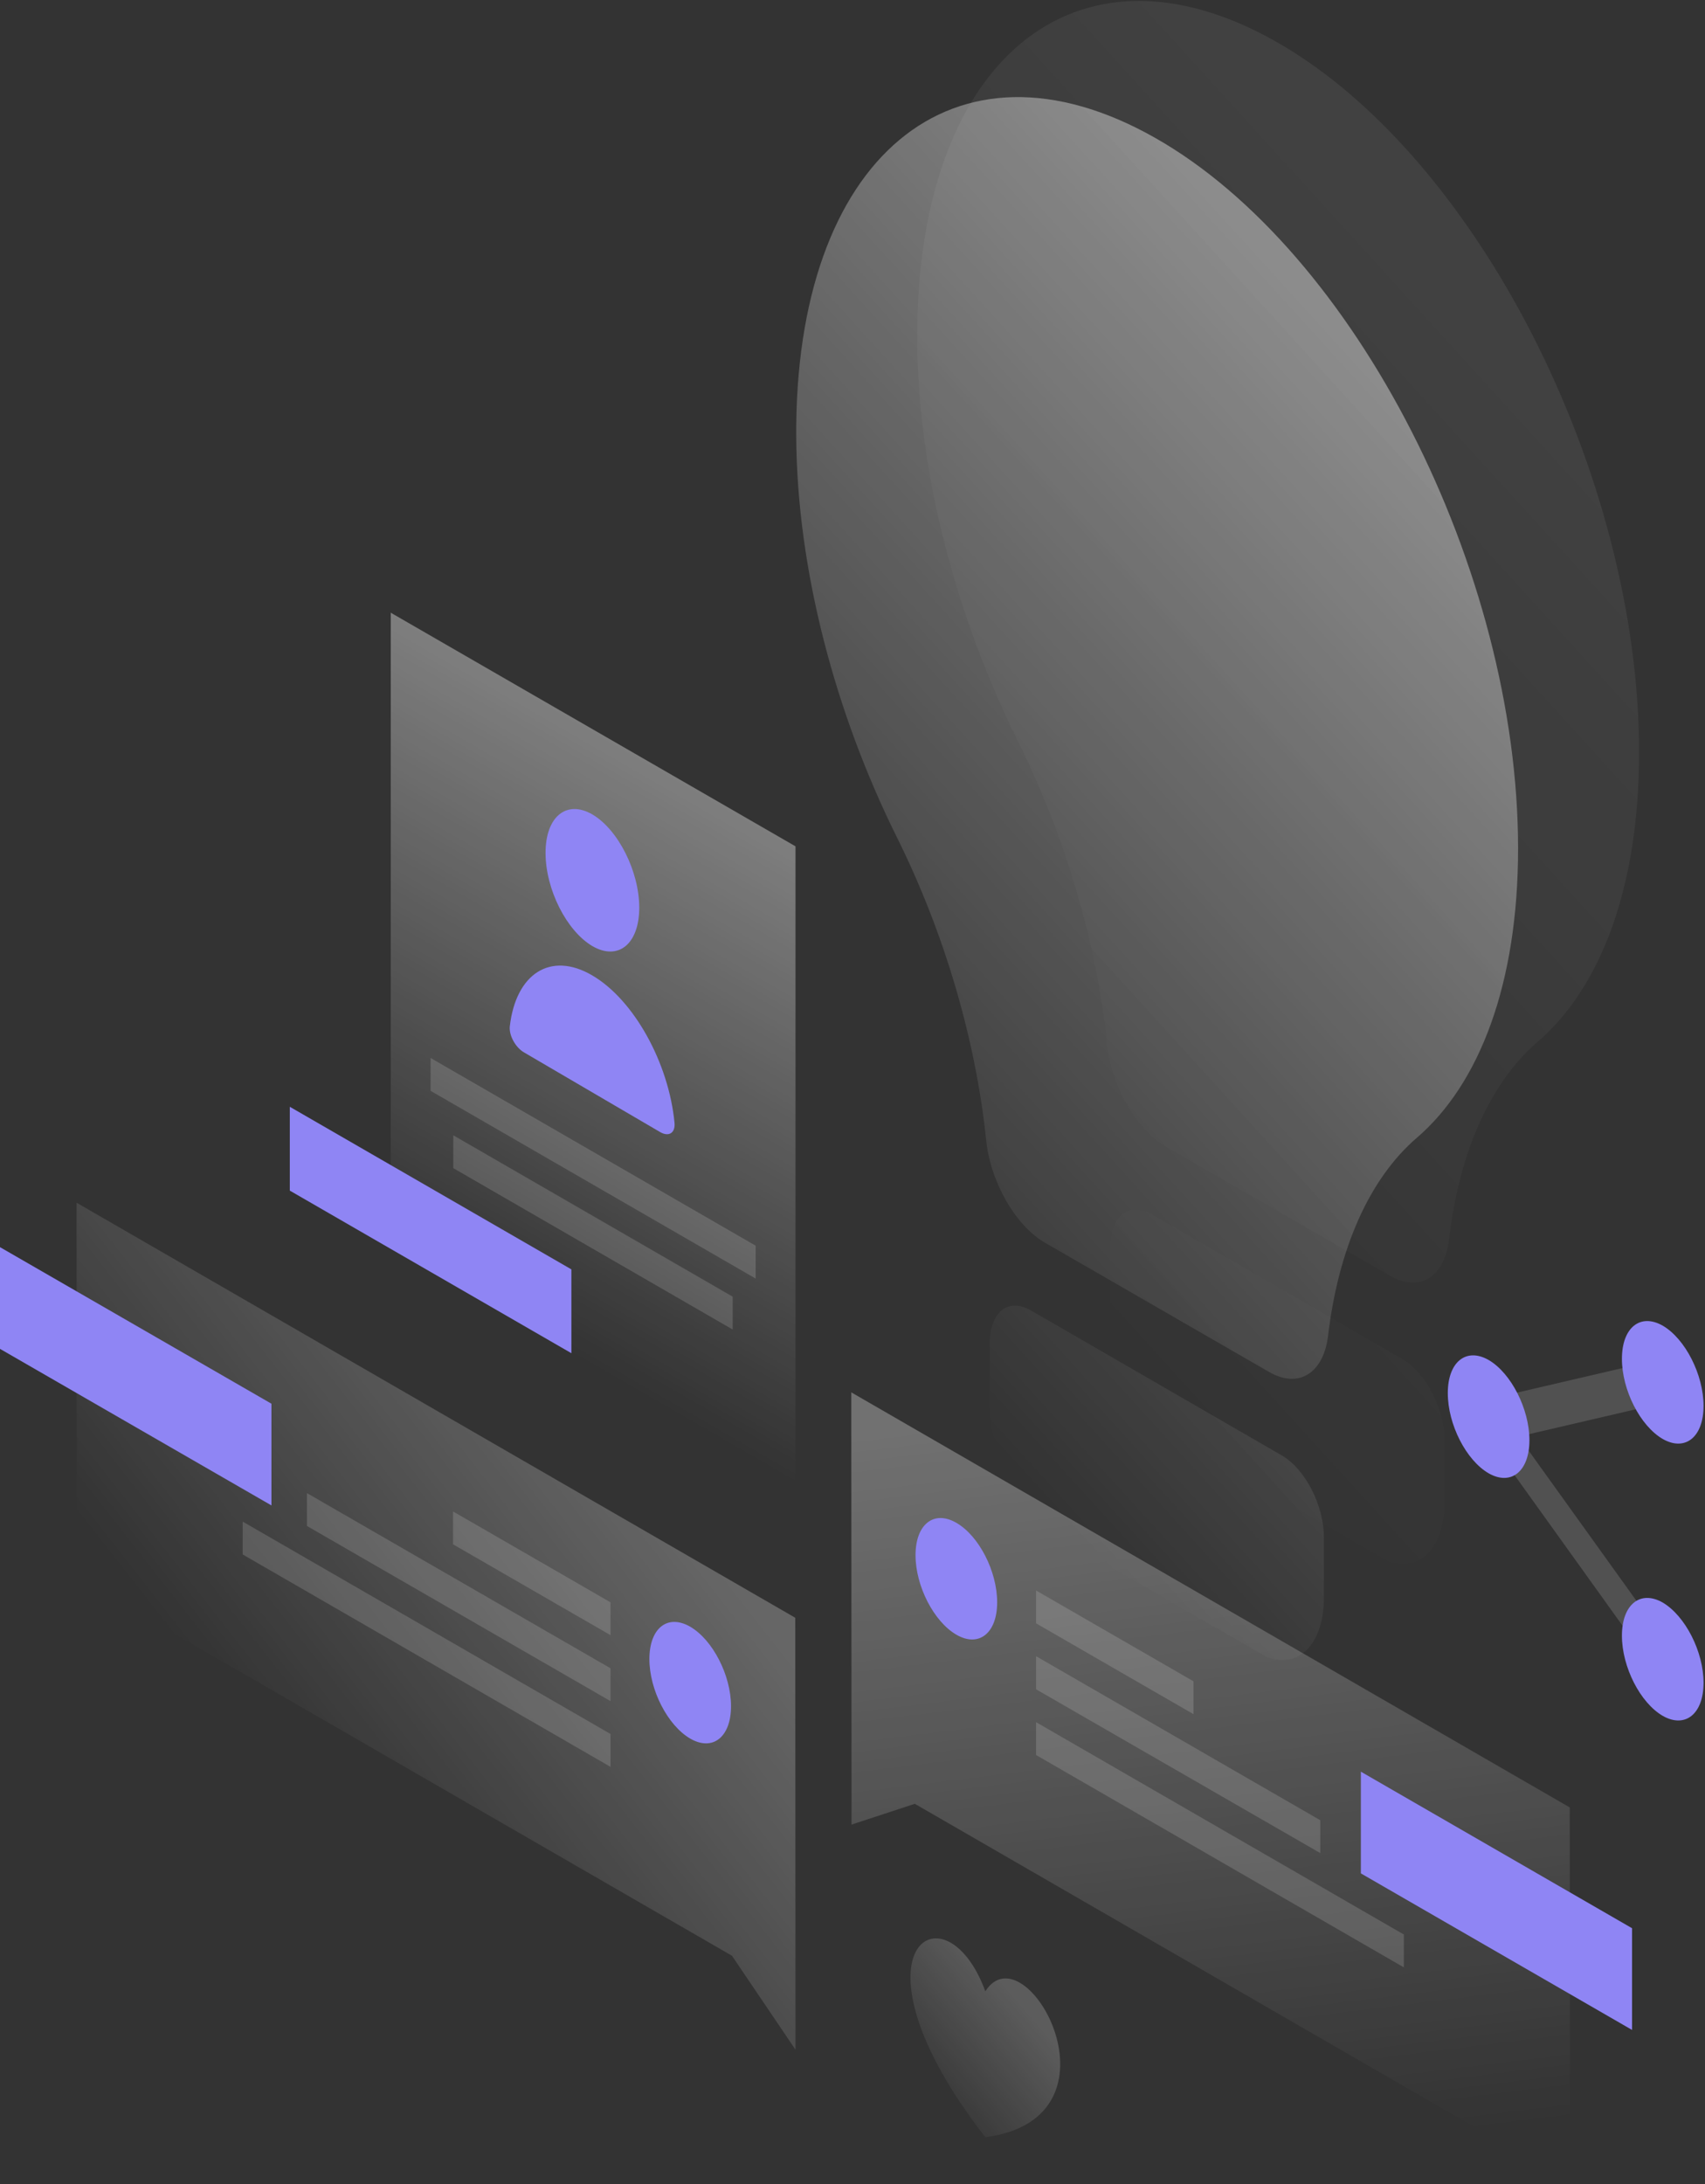 <svg width="706" height="904" viewBox="0 0 706 904" fill="none" xmlns="http://www.w3.org/2000/svg">
<rect x="0" y="0" width="706" height="904" fill="#333333" stroke="none"/>
<path opacity="0.07" d="M636.7 431.2C662.7 408.9 678.7 367.4 678.7 311.4C678.7 196.4 611.3 64.2 528.3 17.2C445.2 -29.9 379 25.3 379.8 141.2C380.2 196.3 396 255.4 421.5 306.8C441.2 346.4 454.1 390.6 458.4 431.7C460.1 449.3 470.6 467.5 482.7 474.5L575.5 528C587.7 535.1 598.1 528.7 600 513.2C604.2 477.1 616.9 448.3 636.7 431.2Z" fill="url(#paint0_linear_291_5469)"/>
<path opacity="0.07" d="M598.2 621.2V596.6C598.2 583.4 590.6 568.5 581.1 562.8L476.9 502.6C467.4 497.1 459.8 503.3 459.8 516.5V541.1C459.8 560.9 470.2 582.9 483.8 593.7L574.4 646C587.8 651.1 598.2 640.8 598.2 621.2Z" fill="url(#paint1_linear_291_5469)"/>
<path opacity="0.4" d="M586.6 471C612.6 448.7 628.6 407.2 628.6 351.2C628.6 236.2 561.2 104 478.2 57C395 9.9 328.9 65.1 329.7 181C330.1 236.1 345.9 295.2 371.4 346.6C391.1 386.2 404 430.4 408.3 471.5C410 489.1 420.5 507.3 432.6 514.3L525.4 567.8C537.6 574.9 548 568.5 549.9 553C554.2 516.9 566.9 488 586.6 471Z" fill="url(#paint2_linear_291_5469)"/>
<path opacity="0.4" d="M548.2 661V636.4C548.2 623.2 540.6 608.3 531.1 602.6L426.9 542.4C417.4 536.9 409.8 543.1 409.8 556.3V580.9C409.8 600.7 420.2 622.7 433.8 633.5L524.4 685.8C537.8 690.9 548.2 680.6 548.2 661Z" fill="url(#paint3_linear_291_5469)"/>
<path opacity="0.25" d="M329.3 669.6L31.7 497.8L31.8 652.9L303.1 809.5L329.4 848.4L329.3 669.6Z" fill="url(#paint4_linear_291_5469)"/>
<path d="M0 558.3V516.2L112.4 581V623.1L0 558.3Z" fill="#8F85F4"/>
<path opacity="0.15" d="M252.8 663.2L187.6 625.6V639.2L252.8 676.8V663.2Z" fill="white"/>
<path opacity="0.15" d="M252.8 690.5L127.1 618V631.6L252.8 704.1V690.5Z" fill="white"/>
<path opacity="0.15" d="M252.8 717.7L100.5 629.8V643.4L252.8 731.3V717.7Z" fill="white"/>
<path d="M268.9 686.7C268.9 699.5 276.5 714.2 285.8 719.6C295.1 725 302.7 719 302.7 706.2C302.7 693.4 295.1 678.7 285.8 673.3C276.4 667.9 268.9 673.9 268.9 686.7Z" fill="#8F85F4"/>
<path opacity="0.3" d="M352.5 576.3L650 748.1L650.1 903.2L378.8 746.6L352.6 755.2L352.5 576.3Z" fill="url(#paint5_linear_291_5469)"/>
<path d="M563.5 775.4V733.3L675.8 798.1V840.2L563.5 775.4Z" fill="#8F85F4"/>
<path opacity="0.15" d="M429 658.3L494.2 695.9V709.5L429 671.9V658.3Z" fill="white"/>
<path opacity="0.15" d="M429 685.5L546.7 753.4V767L429 699.2V685.5Z" fill="white"/>
<path opacity="0.15" d="M429 712.8L581.3 800.7V814.3L429 726.4V712.8Z" fill="white"/>
<path d="M412.9 663.2C412.9 676 405.3 682 396 676.6C386.7 671.2 379.1 656.5 379.1 643.7C379.1 630.9 386.7 624.9 396 630.3C405.4 635.7 412.9 650.4 412.9 663.2Z" fill="#8F85F4"/>
<path opacity="0.15" d="M684.5 563.3L692 579.9L628.8 594.6L694.5 686.1L687 694L606.3 581.5L684.5 563.3Z" fill="white"/>
<path d="M705.4 581.9C705.4 594.8 697.8 600.9 688.5 595.6C679.2 590.2 671.6 575.4 671.6 562.4C671.6 549.5 679.2 543.4 688.5 548.7C697.8 554.1 705.4 569 705.4 581.9Z" fill="#8F85F4"/>
<path d="M705.4 696.5C705.4 709.4 697.8 715.5 688.5 710.2C679.2 704.8 671.6 690 671.6 677C671.6 664.1 679.2 658 688.5 663.3C697.8 668.8 705.4 683.6 705.4 696.5Z" fill="#8F85F4"/>
<path d="M633.3 596.1C633.3 609 625.7 615.1 616.4 609.8C607.1 604.4 599.5 589.6 599.5 576.6C599.5 563.7 607.1 557.6 616.4 562.9C625.7 568.3 633.3 583.2 633.3 596.1Z" fill="#8F85F4"/>
<path opacity="0.48" d="M161.8 253.6L329.4 350.3V660.8L161.8 564.1V253.6Z" fill="url(#paint6_linear_291_5469)"/>
<path opacity="0.15" d="M178.3 437.9L312.9 515.6V529.2L178.3 451.5V437.9Z" fill="white"/>
<path opacity="0.15" d="M187.7 469.9L303.4 536.7V550.3L187.7 483.5V469.9Z" fill="white"/>
<path d="M236.6 525.4L120 458.1V492.8L236.6 560.1V525.4Z" fill="#8F85F4"/>
<path d="M264.7 375.7C264.7 390.7 256 397.8 245.3 391.6C234.6 385.3 225.9 368.1 225.9 353C225.9 338 234.6 330.9 245.3 337.1C256 343.4 264.7 360.7 264.7 375.7Z" fill="#8F85F4"/>
<path d="M245.2 403.7C227.9 393.6 213.6 403.1 211.1 424.8C210.7 428.6 213.5 433.6 217 435.6L273.4 468.6C276.9 470.6 279.7 469 279.3 464.7C276.9 439.9 262.5 413.8 245.2 403.7Z" fill="#8F85F4"/>
<path opacity="0.2" d="M408 884.6C347.5 806.8 391.3 778.6 408 824.2C424.7 798 468.5 876.6 408 884.6Z" fill="url(#paint7_linear_291_5469)"/>
<defs>
<linearGradient id="paint0_linear_291_5469" x1="646.567" y1="146.717" x2="340.522" y2="425.372" gradientUnits="userSpaceOnUse">
<stop stop-color="white"/>
<stop offset="1" stop-color="white" stop-opacity="0"/>
</linearGradient>
<linearGradient id="paint1_linear_291_5469" x1="804.944" y1="320.613" x2="498.899" y2="599.268" gradientUnits="userSpaceOnUse">
<stop stop-color="white"/>
<stop offset="1" stop-color="white" stop-opacity="0"/>
</linearGradient>
<linearGradient id="paint2_linear_291_5469" x1="596.548" y1="186.498" x2="290.503" y2="465.152" gradientUnits="userSpaceOnUse">
<stop stop-color="white"/>
<stop offset="1" stop-color="white" stop-opacity="0"/>
</linearGradient>
<linearGradient id="paint3_linear_291_5469" x1="754.925" y1="360.392" x2="448.881" y2="639.047" gradientUnits="userSpaceOnUse">
<stop stop-color="white"/>
<stop offset="1" stop-color="white" stop-opacity="0"/>
</linearGradient>
<linearGradient id="paint4_linear_291_5469" x1="264.409" y1="607.477" x2="110.759" y2="727.781" gradientUnits="userSpaceOnUse">
<stop stop-color="white"/>
<stop offset="1" stop-color="white" stop-opacity="0"/>
</linearGradient>
<linearGradient id="paint5_linear_291_5469" x1="480.289" y1="581.352" x2="518.758" y2="893.382" gradientUnits="userSpaceOnUse">
<stop stop-color="white"/>
<stop offset="1" stop-color="white" stop-opacity="0"/>
</linearGradient>
<linearGradient id="paint6_linear_291_5469" x1="347.32" y1="280.966" x2="198.553" y2="538.705" gradientUnits="userSpaceOnUse">
<stop stop-color="white"/>
<stop offset="1" stop-color="white" stop-opacity="0"/>
</linearGradient>
<linearGradient id="paint7_linear_291_5469" x1="420.773" y1="827.2" x2="376.01" y2="865.87" gradientUnits="userSpaceOnUse">
<stop stop-color="white"/>
<stop offset="1" stop-color="white" stop-opacity="0"/>
</linearGradient>
</defs>
</svg>
